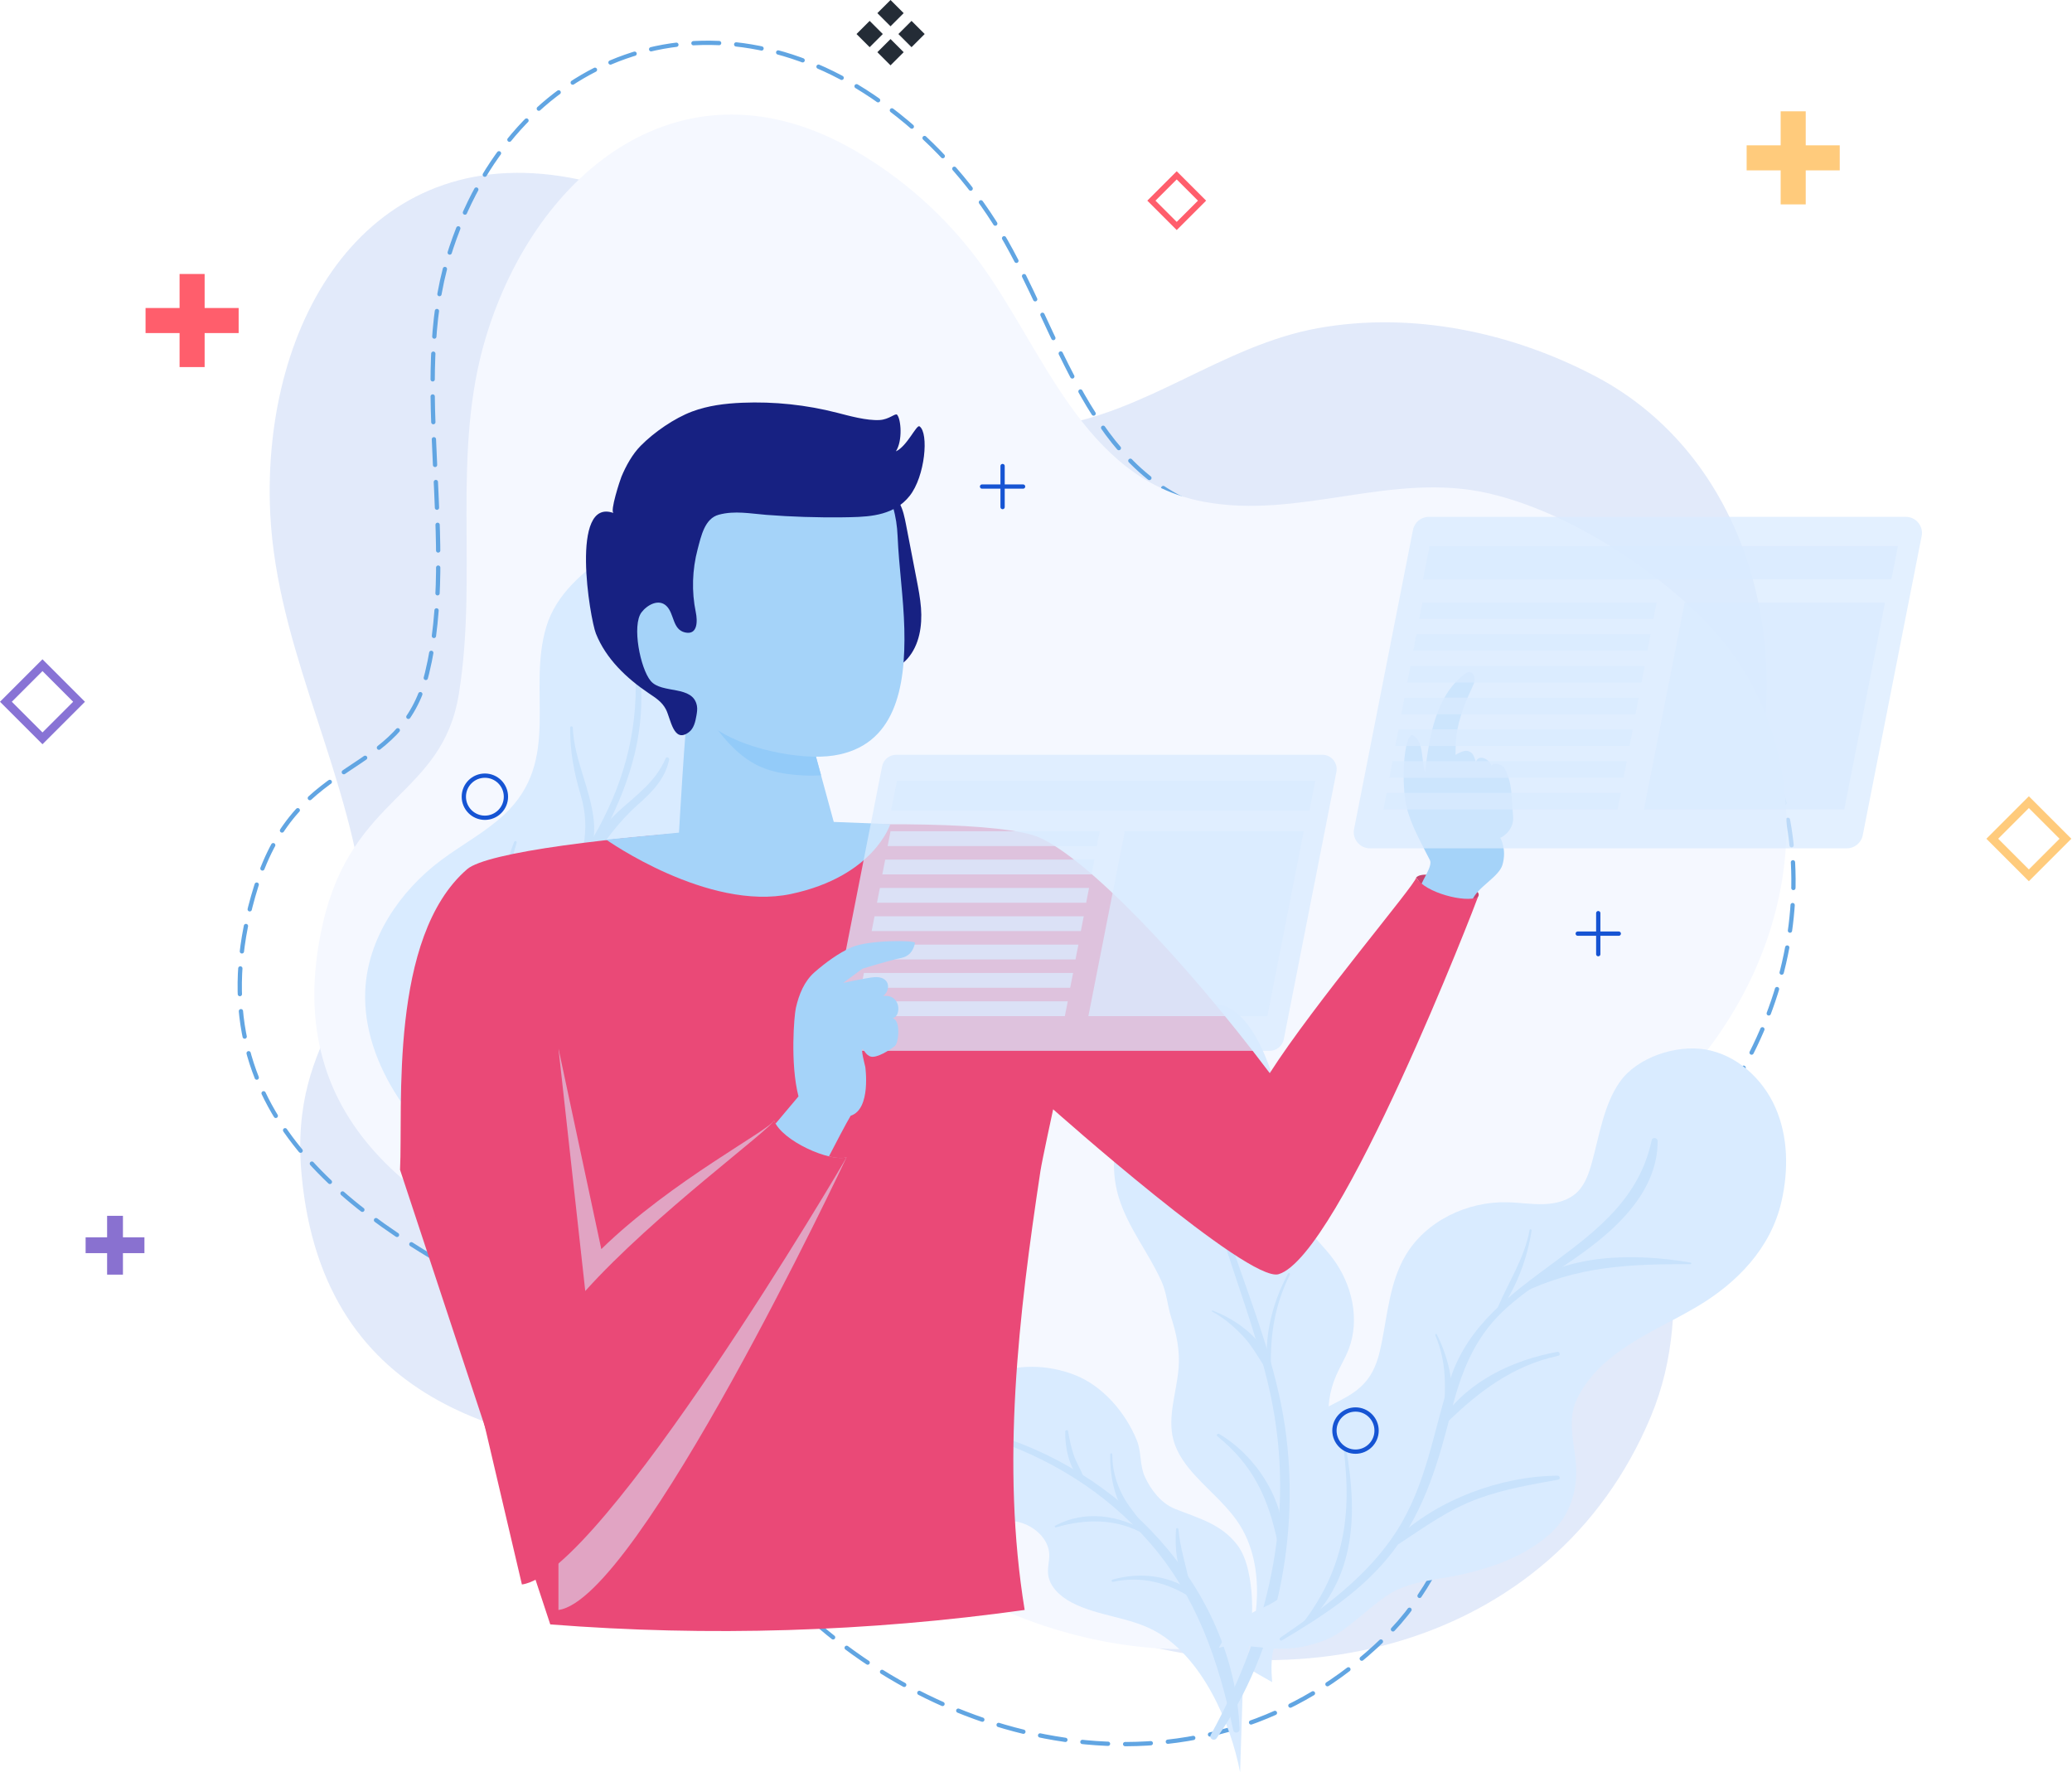 <svg width="242" height="207" viewBox="0 0 242 207" fill="none" xmlns="http://www.w3.org/2000/svg">
<path d="M214.873 16.973H210.9V13H207.973V16.973H204V19.899H207.973V23.872H210.9V19.899H214.873V16.973Z" fill="#FFCB7C"/>
<path d="M27.873 35.973H23.9V32H20.973V35.973H17V38.9H20.973V42.872H23.9V38.9H27.873V35.973Z" fill="#FF5E6C"/>
<path d="M16.869 144.51H14.359V142H12.51V144.51H10V146.359H12.51V148.869H14.359V146.359H16.869V144.51Z" fill="#8971D0"/>
<path d="M236.961 102.922L232 97.961L236.961 93L241.922 97.961L236.961 102.922ZM233.378 97.961L236.961 101.544L240.544 97.961L236.961 94.378L233.378 97.961Z" fill="#FFCB7C"/>
<path d="M4.961 86.922L0 81.961L4.961 77L9.922 81.961L4.961 86.922ZM1.378 81.961L4.962 85.544L8.544 81.961L4.962 78.378L1.378 81.961Z" fill="#8873D5"/>
<path d="M137.435 26.869L134 23.434L137.435 20L140.869 23.434L137.435 26.869ZM134.954 23.435L137.435 25.916L139.915 23.435L137.435 20.954L134.954 23.435Z" fill="#FF5E6C"/>
<path d="M105.544 1.535L104.009 0L102.473 1.535L104.008 3.071L105.544 1.535Z" fill="#242C36"/>
<path d="M105.544 6.097L104.009 4.562L102.473 6.097L104.008 7.632L105.544 6.097Z" fill="#242C36"/>
<path d="M107.999 3.974L106.463 2.439L104.927 3.974L106.463 5.51L107.999 3.974Z" fill="#242C36"/>
<path d="M103.107 3.974L101.571 2.439L100.036 3.974L101.571 5.51L103.107 3.974Z" fill="#242C36"/>
<g opacity="0.35">
<path opacity="0.35" d="M186.442 44.003C176.611 38.8 164.926 36.336 153.89 38.335C142.808 40.344 133.83 48.277 122.637 49.827C107.498 51.927 97.726 37.515 86.676 29.473C80.981 25.328 74.458 22.412 67.643 20.967C43.779 15.903 30.975 36.275 31.514 58.722C31.891 74.407 39.878 88.042 42.295 103.607C44.351 116.834 33.673 120.252 35.221 137.167C37.77 164.997 60.808 168.726 78.408 170.137C96.618 171.598 108.55 182.221 124.629 189.107C149.575 199.792 181.348 192.882 192.803 165.459C198.538 151.735 192.917 139.067 195.712 125.249C198.237 112.783 199.861 107.915 203.675 96.289C210.602 75.207 203.685 53.133 186.442 44.003Z" fill="#1654D3"/>
</g>
<path d="M177.906 62.038C177.49 61.881 177.074 61.733 176.658 61.596C165.008 57.729 153.287 62.963 141.687 59.661C127.225 55.545 123.813 38.717 116.855 27.109C113.269 21.128 108.473 15.922 102.859 11.919C83.209 -2.094 59.804 5.794 52.36 30.012C47.867 44.627 53.539 63.674 49.876 78.621C46.764 91.322 34.882 87.675 29.926 103.492C21.775 129.511 41.182 141.996 56.548 150.245C72.447 158.777 79.232 173.056 91.167 185.62C109.685 205.114 140.976 211.502 161.625 191.399C171.959 181.341 171.644 167.727 179.359 156.417C186.32 146.215 189.617 142.482 197.431 133.548C211.604 117.342 213.651 94.763 201.506 79.722C195.854 72.728 186.752 65.358 177.906 62.038Z" stroke="#61A5E2" stroke-width="0.5" stroke-miterlimit="10" stroke-linecap="round" stroke-dasharray="3 2"/>
<path d="M175.191 57.955C174.783 57.843 174.373 57.739 173.968 57.643C162.573 54.981 151.84 60.733 140.535 58.59C126.44 55.918 121.841 40.641 114.284 30.463C110.389 25.216 105.404 20.783 99.741 17.524C79.913 6.118 62.693 19.841 56.773 39.296C52.637 52.89 55.871 66.97 53.589 81.065C51.65 93.04 41.157 92.822 37.716 107.82C32.055 132.493 51.529 142.51 66.814 148.926C82.631 155.565 90.238 168.225 102.607 178.897C121.798 195.457 152.089 198.912 170.119 178.727C179.142 168.626 177.744 156.072 184.175 145.024C189.98 135.055 192.814 131.35 199.531 122.486C211.711 106.407 211.841 85.39 199.07 72.446C193.131 66.427 183.877 60.327 175.191 57.955Z" fill="#F5F8FF"/>
<path d="M145.389 194.638C146.101 191.92 146.735 189.159 146.807 186.349C146.877 183.54 146.353 180.659 144.89 178.261C143.535 176.038 141.47 174.363 139.7 172.453C138.541 171.204 137.477 169.796 137.044 168.148C136.329 165.435 137.426 162.612 137.652 159.815C137.819 157.758 137.429 155.857 136.804 153.916C136.34 152.474 136.288 151.054 135.656 149.647C134.161 146.319 131.766 143.418 130.682 139.901C129.214 135.141 130.716 130.025 133.07 125.818C134.712 122.884 136.954 118.814 140.283 117.55C144.429 115.977 146.994 121.234 148.15 124.304C149.304 127.368 149.823 130.633 150.108 133.882C150.382 137.03 150.183 140.093 152.143 142.803C153.217 144.288 154.59 145.535 155.683 147.004C157.915 150.005 158.864 154.108 157.513 157.597C157.108 158.638 156.517 159.599 156.069 160.625C155.269 162.456 154.94 164.519 155.318 166.482C155.556 167.703 156.055 168.854 156.461 170.029C157.72 173.667 157.307 176.634 156.553 180.282C155.868 183.602 153.265 186 151.144 188.525C150.25 189.59 149.368 190.709 148.912 192.024C148.424 193.436 148.462 194.974 148.58 196.464" fill="#D9EBFF"/>
<path d="M145.173 196.498C145.971 192.199 146.768 187.756 145.797 183.489C145.543 182.374 145.156 181.262 144.452 180.363C142.57 177.958 139.913 177.298 137.244 176.231C135.627 175.586 134.438 174.047 133.726 172.504C133.08 171.11 133.349 169.633 132.772 168.21C131.472 165.005 128.805 161.862 125.533 160.588C122.39 159.363 118.762 159.257 115.672 160.613C112.584 161.97 110.138 164.861 109.629 168.198C109.12 171.531 110.732 175.171 113.697 176.778C115.588 177.802 117.854 177.175 119.865 178.071C121.263 178.693 122.474 179.979 122.548 181.509C122.584 182.261 122.347 183.009 122.405 183.76C122.524 185.293 123.831 186.469 125.194 187.178C128.257 188.773 131.95 188.85 134.966 190.531C140.399 193.561 143.734 201.168 144.839 207" fill="#D9EBFF"/>
<path d="M139.717 124.874C138.883 137.717 145.062 149.157 148.032 161.328C151.584 175.879 148.516 189.707 141.418 202.608C141.168 203.06 141.81 203.42 142.098 203.007C149.289 192.744 151.858 179.029 150.097 166.74C148.045 152.419 139.327 139.666 140.104 124.874C140.118 124.622 139.734 124.626 139.717 124.874Z" fill="#C8E2FC"/>
<path d="M114.977 167.807C122.382 170.092 129.12 174.239 134.227 180.108C139.794 186.505 142.311 193.938 144.04 202.089C144.127 202.5 144.79 202.411 144.776 201.988C144.155 185.337 130.633 171.452 115.131 167.252C114.772 167.155 114.624 167.698 114.977 167.807Z" fill="#C8E2FC"/>
<path d="M129.997 184.751C133.342 184.027 136.352 184.84 139.193 186.641C139.5 186.834 139.887 186.356 139.589 186.125C136.836 183.994 133.219 183.544 129.925 184.494C129.762 184.542 129.831 184.787 129.997 184.751Z" fill="#C8E2FC"/>
<path d="M123.325 178.388C126.862 177.367 130.43 177.333 133.704 179.21C133.921 179.335 134.115 179.005 133.901 178.876C130.653 176.925 126.674 176.351 123.243 178.193C123.135 178.249 123.209 178.42 123.325 178.388Z" fill="#C8E2FC"/>
<path d="M141.573 153.184C142.959 153.933 144.143 154.942 145.213 156.09C146.298 157.253 146.976 158.592 147.873 159.878C148.069 160.159 148.519 159.993 148.437 159.64C147.683 156.444 144.514 154.169 141.625 153.061C141.553 153.035 141.507 153.149 141.573 153.184Z" fill="#C8E2FC"/>
<path d="M142.175 167.735C146.421 171.17 148.165 175.053 149.249 180.284C149.325 180.651 149.864 180.546 149.88 180.198C150.096 175.181 146.596 169.931 142.379 167.47C142.22 167.379 142.025 167.612 142.175 167.735Z" fill="#C8E2FC"/>
<path d="M144.054 137.273C143.151 140.225 142.644 143.585 143.49 146.607C143.581 146.929 144.132 146.881 144.095 146.527C143.766 143.346 143.504 140.492 144.298 137.34C144.338 137.181 144.102 137.116 144.054 137.273Z" fill="#C8E2FC"/>
<path d="M136.116 136.301C137.771 137.008 138.939 138.257 139.987 139.685C140.868 140.884 141.46 142.35 142.457 143.443C142.627 143.63 142.933 143.435 142.87 143.202C142.428 141.595 141.246 139.966 140.155 138.721C139.084 137.5 137.79 136.506 136.183 136.141C136.092 136.121 136.022 136.259 136.116 136.301Z" fill="#C8E2FC"/>
<path d="M150.432 148.755C148.596 152.184 147.612 156.071 148.048 159.969C148.077 160.219 148.459 160.233 148.448 159.969C148.31 156.033 148.865 152.427 150.649 148.883C150.725 148.738 150.509 148.609 150.432 148.755Z" fill="#C8E2FC"/>
<path d="M124.416 167.193C124.373 168.959 124.841 171.439 126.158 172.727C126.315 172.881 126.61 172.727 126.538 172.504C126.25 171.608 125.694 170.819 125.396 169.909C125.099 169.01 124.904 168.08 124.746 167.146C124.714 166.956 124.421 167.009 124.416 167.193Z" fill="#C8E2FC"/>
<path d="M137.353 178.609C137.206 180.772 137.395 183.179 138.614 185.036C138.72 185.198 138.955 185.092 138.921 184.907C138.515 182.778 137.823 180.789 137.634 178.609C137.619 178.429 137.367 178.426 137.353 178.609Z" fill="#C8E2FC"/>
<path d="M129.669 169.851C129.609 172.783 130.39 176.704 133.102 178.364C133.306 178.489 133.561 178.239 133.431 178.035C132.701 176.874 131.759 175.903 131.125 174.668C130.32 173.107 129.919 171.608 129.909 169.851C129.909 169.697 129.671 169.697 129.669 169.851Z" fill="#C8E2FC"/>
<path d="M167.488 105.51C167.488 105.421 165.407 102.493 165.407 102.493C165.407 102.493 165.846 101.693 168.857 102.545C171.639 103.331 173.112 104.073 172.613 104.777C172.115 105.481 167.488 105.51 167.488 105.51Z" fill="#C6426E"/>
<path d="M175.68 89.645C175.518 89.362 174.504 88.956 174.197 89.415C173.942 88.648 172.688 88.033 172.381 88.98C172.128 88.292 172.07 87.918 171.482 87.72C170.941 87.538 169.995 88.167 169.995 88.167C169.995 88.167 170.011 86.694 170.102 85.95C170.36 83.83 171.229 81.822 172.118 79.9C172.35 79.395 172.226 78.576 171.674 78.497C171.424 78.461 171.189 78.616 170.989 78.773C167.688 81.36 166.945 85.971 166.441 90.133C165.961 88.706 166.338 86.599 165 85.851C163.947 85.736 163.61 91.503 164.297 94.316C164.802 96.387 166.052 98.554 167.01 100.464C167.351 101.149 166.15 102.689 165.878 103.626C166.977 105.047 169.296 106.83 171.965 105.109C172.575 103.591 175.062 102.43 175.478 101.01C176.025 99.148 175.206 97.817 175.206 97.808C175.196 97.968 175.97 97.439 176.295 96.947C176.648 96.414 176.778 95.919 176.72 95.297C176.527 93.268 176.691 91.416 175.68 89.645Z" fill="#A5D3F9"/>
<path d="M72.419 138.51C70.273 128.565 72.337 117.783 78.007 109.338C79.898 106.519 82.167 103.958 83.906 101.042C87.13 95.64 88.387 89.248 88.505 82.956C88.664 74.385 83.634 56.644 71.429 64.544C68.135 66.675 64.941 69.431 63.81 73.188C61.527 80.772 65.64 88.816 58.903 95.128C56.69 97.202 53.965 98.636 51.536 100.451C46.669 104.093 42.927 109.626 42.66 115.698C42.274 124.427 48.862 132.918 55.792 137.572C58.317 139.269 61.126 140.398 63.56 142.258C67.332 145.141 70.582 148.375 74.763 150.73" fill="#D9EBFF"/>
<path d="M74.154 77.68C74.67 84.453 73.14 90.731 69.916 96.685C67.652 100.866 64.916 104.789 63.116 109.211C59.769 117.435 59.379 127.418 63.142 135.569C63.313 135.939 63.895 135.675 63.789 135.295C60.626 124.035 61.225 113.946 67.064 103.651C71.883 95.155 75.997 87.781 74.649 77.68C74.608 77.374 74.13 77.355 74.154 77.68Z" fill="#C8E2FC"/>
<path d="M60.045 98.34C57.397 105.217 56.679 114.235 60.574 120.83C60.752 121.131 61.222 120.931 61.138 120.592C59.202 112.813 57.938 106.366 60.343 98.422C60.4 98.23 60.115 98.16 60.045 98.34Z" fill="#C8E2FC"/>
<path d="M66.59 84.983C66.566 87.768 67.038 90.21 67.826 92.872C69.087 97.132 67.886 100.212 66.65 104.22C66.598 104.389 66.841 104.484 66.931 104.338C68.479 101.805 69.657 98.847 69.349 95.82C68.967 92.084 67.08 88.836 66.898 84.981C66.888 84.784 66.591 84.782 66.59 84.983Z" fill="#C8E2FC"/>
<path d="M77.748 88.559C76.576 91.311 74.344 92.843 72.21 94.787C70.453 96.389 69.262 98.303 68.501 100.542C68.409 100.816 68.794 100.94 68.942 100.727C70.692 98.199 72.206 96.01 74.529 93.954C76.196 92.481 77.686 90.962 78.152 88.728C78.2 88.501 77.85 88.317 77.748 88.559Z" fill="#C8E2FC"/>
<path d="M64.269 189.72C82.726 191.163 101.34 190.596 119.676 188.033C116.9 171.016 118.965 153.656 121.521 136.751C121.703 135.555 123.003 129.56 123.003 129.56C123.003 129.56 145.836 149.867 149.335 148.818C156.478 146.681 172.49 105.234 172.613 104.778C171.202 105.482 166.428 104.273 165.407 102.495C165.29 103.353 153.472 117.24 148.302 125.336C137.967 111.64 126.978 100.333 121.453 97.844C113.306 94.172 59.146 97.538 54.557 101.517C45.397 109.456 47.081 129.261 46.723 136.623" fill="#EA4977"/>
<path d="M97.379 95.995L93.717 82.566L80.54 80.395C79.976 85.054 79.305 97.245 79.305 97.245L70.804 98.066C70.804 98.066 82.669 106.467 92.379 104.412C102.09 102.358 103.981 96.255 103.981 96.255L97.379 95.995Z" fill="#A5D3F9"/>
<path d="M93.692 90.558C94.42 90.601 95.16 90.597 95.895 90.551L94.826 86.63C92.589 86.676 90.347 86.431 88.177 85.89C86.668 85.515 85.171 84.998 83.615 84.969C85.001 86.851 86.678 88.603 88.814 89.551C90.34 90.226 92.025 90.457 93.692 90.558Z" fill="#93CBF9"/>
<path d="M103.021 57.186C103.903 57.314 104.629 57.984 105.056 58.767C105.482 59.548 105.657 60.438 105.827 61.312C106.236 63.426 106.645 65.543 107.053 67.656C107.267 68.763 107.481 69.875 107.569 71C107.728 73.095 107.379 75.347 105.993 76.925C104.605 78.503 101.981 79.083 100.357 77.751" fill="#172182"/>
<path d="M105.622 73.46C105.789 80.293 104.578 87.122 97.378 88.239C93.382 88.859 86.474 87.353 83.303 84.904C81.846 83.776 80.909 82.389 79.355 81.721C77.334 80.849 75.804 80.553 74.643 78.379C73.566 76.362 73.362 74.004 73.221 71.721C72.987 67.908 72.941 63.818 75.008 60.608C77.738 56.364 83.207 55.004 88.149 53.988C91.772 53.243 93.266 52.21 96.969 52.813C102.5 53.714 104.641 57.953 104.836 62.617C104.989 66.237 105.535 69.839 105.622 73.46Z" fill="#A5D3F9"/>
<path d="M98.365 60.42C98.685 60.416 99.007 60.411 99.327 60.404C101.867 60.353 104.497 60.106 106.237 57.924C108.051 55.649 108.505 50.559 107.395 49.793C107.045 49.551 105.939 52.133 104.635 52.715C105.446 51.466 105.237 48.941 104.774 48.436C104.579 48.224 103.847 48.991 102.748 49.056C101.239 49.147 99.147 48.561 97.811 48.217C94.18 47.28 90.418 46.883 86.679 47.038C84.696 47.122 82.697 47.366 80.83 48.066C78.778 48.835 76.395 50.474 74.823 52.071C73.856 53.051 73.11 54.406 72.579 55.682C72.419 56.065 71.207 59.752 71.662 59.918C66.519 58.063 68.906 72.263 69.6 73.998C70.782 76.959 73.187 79.224 75.778 80.971C76.565 81.502 77.306 81.956 77.772 82.841C78.344 83.931 78.654 86.884 80.467 85.507C81.037 85.075 81.219 84.289 81.342 83.567C81.407 83.194 81.465 82.81 81.397 82.437C80.945 79.972 77.298 81.082 75.998 79.528C74.781 78.074 73.783 73.04 74.924 71.521C75.563 70.671 76.924 69.882 77.842 70.777C78.769 71.682 78.529 73.525 80.004 73.864C81.515 74.212 81.47 72.494 81.266 71.509C80.763 69.082 80.847 66.528 81.484 64.133C81.888 62.617 82.301 60.557 83.952 60.115C85.821 59.613 87.632 59.986 89.5 60.132C92.443 60.361 95.41 60.45 98.365 60.42Z" fill="#172182"/>
<path opacity="0.75" d="M148.291 122.731H98.532C97.47 122.731 96.675 121.763 96.879 120.722L103.025 89.508C103.18 88.718 103.872 88.15 104.676 88.15H154.437C155.497 88.15 156.294 89.117 156.088 90.159L149.942 121.373C149.788 122.162 149.096 122.731 148.291 122.731Z" fill="#D9EBFF"/>
<path opacity="0.75" d="M152.937 94.657L153.618 91.193H104.753L104.071 94.657H152.937Z" fill="#D9EBFF"/>
<path opacity="0.75" d="M128.103 98.814L128.443 97.082H104.011L103.67 98.814H128.103Z" fill="#D9EBFF"/>
<path opacity="0.75" d="M127.482 102.123L127.823 100.393H103.39L103.048 102.123H127.482Z" fill="#D9EBFF"/>
<path opacity="0.75" d="M126.858 105.436L127.199 103.703H102.767L102.426 105.436H126.858Z" fill="#D9EBFF"/>
<path opacity="0.75" d="M126.235 108.747L126.576 107.015H102.144L101.803 108.747H126.235Z" fill="#D9EBFF"/>
<path opacity="0.75" d="M125.613 112.056L125.954 110.325H101.522L101.181 112.056H125.613Z" fill="#D9EBFF"/>
<path opacity="0.75" d="M124.991 115.369L125.334 113.636H100.901L100.561 115.369H124.991Z" fill="#D9EBFF"/>
<path opacity="0.75" d="M124.369 118.678L124.71 116.948H100.279L99.936 118.678H124.369Z" fill="#D9EBFF"/>
<path opacity="0.75" d="M131.37 97.082L127.117 118.678H148.02L152.271 97.082H131.37Z" fill="#D9EBFF"/>
<g opacity="0.75">
<path opacity="0.75" d="M65.224 188.033C74.526 186.843 98.628 135.701 98.875 135.161C96.979 135.746 91.301 133.267 90.4 130.848C90.078 131.89 78.48 137.84 70.23 145.889L65.225 122.448" fill="#D9EBFF"/>
</g>
<path d="M88.717 133.442C88.715 133.459 93.259 128.053 93.259 128.053C92.276 124.202 92.749 118.629 92.954 117.719C93.311 116.143 93.929 114.605 95.144 113.541C96.377 112.461 97.97 111.287 99.45 110.641C101.485 109.752 106.901 109.816 106.858 110.11C106.815 110.409 106.587 111.618 105.251 111.885C103.915 112.152 100.733 113.137 100.733 113.137L98.482 114.795C98.482 114.795 101.193 114.208 102.062 114.131C103.953 113.963 104.099 115.588 103.148 116.327C105.253 116.075 105.31 118.697 104.244 118.932C105.231 119.103 104.965 121.789 104.532 122.156C104.289 122.359 102.922 123.349 101.995 123.427C101.265 123.486 100.937 122.676 100.786 122.546C100.447 122.251 101.062 124.602 101.062 124.602C101.062 124.602 101.769 129.548 99.356 130.309C98.355 131.969 94.373 139.817 94.373 139.817" fill="#A5D3F9"/>
<path d="M60.956 185.055C70.26 183.864 98.629 135.701 98.876 135.16C96.98 135.744 91.302 133.265 90.401 130.847C90.079 131.888 76.434 141.792 68.356 150.781L65.225 122.448C65.216 121.883 65.216 112.334 55.004 114.323C44.791 116.313 47.311 126.897 47.311 126.897" fill="#EA4977"/>
<path opacity="0.75" d="M215.708 99.079H159.996C158.811 99.079 157.917 97.993 158.148 96.831L165.029 61.884C165.205 61 165.979 60.363 166.878 60.363H222.59C223.777 60.363 224.67 61.447 224.44 62.612L217.558 97.557C217.385 98.442 216.611 99.079 215.708 99.079Z" fill="#D9EBFF"/>
<path opacity="0.75" d="M220.908 67.648L221.674 63.77H166.964L166.2 67.648H220.908Z" fill="#D9EBFF"/>
<path opacity="0.75" d="M193.104 72.302L193.488 70.363H166.133L165.749 72.302H193.104Z" fill="#D9EBFF"/>
<path opacity="0.75" d="M192.41 76.009L192.79 74.07H165.437L165.055 76.009H192.41Z" fill="#D9EBFF"/>
<path opacity="0.75" d="M191.713 79.715L192.094 77.778H164.739L164.358 79.715H191.713Z" fill="#D9EBFF"/>
<path opacity="0.75" d="M191.014 83.422L191.398 81.485H164.041L163.661 83.422H191.014Z" fill="#D9EBFF"/>
<path opacity="0.75" d="M190.319 87.129L190.701 85.191H163.346L162.964 87.129H190.319Z" fill="#D9EBFF"/>
<path opacity="0.75" d="M189.622 90.837L190.004 88.898H162.651L162.268 90.837H189.622Z" fill="#D9EBFF"/>
<path opacity="0.75" d="M188.927 94.544L189.307 92.605H161.954L161.572 94.544H188.927Z" fill="#D9EBFF"/>
<path opacity="0.75" d="M196.763 70.363L192.001 94.544H215.402L220.164 70.363H196.763Z" fill="#D9EBFF"/>
<path d="M207.373 129.386C205.886 125.977 202.803 123.164 199.132 122.563C195.758 122.012 191.212 123.476 189.184 126.364C187.313 129.026 186.791 132.642 185.945 135.708C185.589 137.003 185.148 138.346 184.174 139.269C183.158 140.232 181.702 140.59 180.303 140.636C178.903 140.682 177.509 140.454 176.111 140.415C171.375 140.283 166.498 142.604 164.117 146.701C162.346 149.752 162.059 153.404 161.365 156.864C161.111 158.133 160.788 159.414 160.116 160.521C158.7 162.85 156.428 163.496 154.26 164.767C152.095 166.033 150.944 169.543 150.879 171.888C150.825 173.763 152.898 181.036 151.204 184.352C148.782 189.1 145.531 186.541 142.354 192.454C146.005 191.425 149.239 193.878 155.063 191.425C157.466 190.412 160.443 187.127 162.751 185.896C165.198 184.59 168.081 184.491 170.786 183.879C174.417 183.059 178.208 181.689 181.015 179.16C183.074 177.305 184.047 174.822 184.097 172.081C184.15 169.197 182.846 166.149 184.182 163.395C185.04 161.626 186.306 160.129 187.802 158.863C190.892 156.249 194.687 154.682 198.144 152.643C202.856 149.868 206.828 145.788 208.068 140.329C208.896 136.705 208.86 132.794 207.373 129.386Z" fill="#D9EBFF"/>
<path d="M149.729 191.589C154.536 188.722 159.267 185.685 162.706 181.173C166.454 176.255 168.064 170.541 169.554 164.642C170.651 160.303 172.175 156.355 175.486 153.2C178.381 150.442 181.906 148.488 185.112 146.134C189.326 143.041 193.61 138.836 193.603 133.265C193.603 132.875 192.992 132.772 192.908 133.171C190.094 146.503 173.514 148.313 169.374 161.084C167.41 167.151 166.634 173.337 163.11 178.837C159.739 184.099 154.614 187.778 149.541 191.265C149.342 191.399 149.519 191.714 149.729 191.589Z" fill="#C8E2FC"/>
<path d="M167.638 155.944C169.019 159.202 168.832 162.17 168.613 165.589C168.597 165.836 168.945 165.851 169.021 165.644C170.177 162.477 169.267 158.751 167.81 155.843C167.751 155.725 167.589 155.829 167.638 155.944Z" fill="#C8E2FC"/>
<path d="M181.873 157.892C176.679 158.858 171.547 161.262 168.445 165.707C168.209 166.045 168.721 166.41 169.002 166.137C172.769 162.47 176.749 159.474 181.996 158.344C182.294 158.279 182.166 157.837 181.873 157.892Z" fill="#C8E2FC"/>
<path d="M181.937 172.353C175.296 172.388 167.884 175.135 163.032 179.734C162.749 180.001 163.121 180.5 163.455 180.279C166.488 178.277 169.217 176.279 172.682 175.017C175.695 173.917 178.855 173.379 181.999 172.814C182.262 172.768 182.196 172.353 181.937 172.353Z" fill="#C8E2FC"/>
<path d="M197.474 147.463C190.866 146.331 182.827 146.34 177.291 150.655C177.034 150.855 177.363 151.213 177.624 151.084C184.211 147.859 190.261 147.631 197.449 147.647C197.551 147.648 197.581 147.482 197.474 147.463Z" fill="#C8E2FC"/>
<path d="M178.649 143.663C178.051 146.936 176.252 149.61 174.971 152.614C174.862 152.871 175.189 153.078 175.352 152.838C177.198 150.137 178.375 146.95 178.883 143.729C178.904 143.579 178.674 143.51 178.649 143.663Z" fill="#C8E2FC"/>
<path d="M156.93 169.239C157.903 176.935 157.004 183.138 152.21 189.506C152.062 189.702 152.371 189.912 152.533 189.758C158.409 184.268 158.535 176.579 157.218 169.2C157.191 169.039 156.91 169.075 156.93 169.239Z" fill="#C8E2FC"/>
<path d="M158.318 169.544C159.677 169.544 160.779 168.442 160.779 167.083C160.779 165.723 159.677 164.621 158.318 164.621C156.958 164.621 155.856 165.723 155.856 167.083C155.856 168.442 156.958 169.544 158.318 169.544Z" stroke="#1654D3" stroke-width="0.5" stroke-miterlimit="10" stroke-linecap="round" stroke-linejoin="round"/>
<path d="M56.632 95.51C57.99 95.51 59.091 94.409 59.091 93.05C59.091 91.692 57.99 90.59 56.632 90.59C55.273 90.59 54.172 91.692 54.172 93.05C54.172 94.409 55.273 95.51 56.632 95.51Z" stroke="#1654D3" stroke-width="0.5" stroke-miterlimit="10" stroke-linecap="round" stroke-linejoin="round"/>
<path d="M186.669 106.649V111.441" stroke="#1654D3" stroke-width="0.5" stroke-miterlimit="10" stroke-linecap="round" stroke-linejoin="round"/>
<path d="M189.066 109.043H184.271" stroke="#1654D3" stroke-width="0.5" stroke-miterlimit="10" stroke-linecap="round" stroke-linejoin="round"/>
<path d="M117.097 54.43V59.222" stroke="#1654D3" stroke-width="0.5" stroke-miterlimit="10" stroke-linecap="round" stroke-linejoin="round"/>
<path d="M119.491 56.826H114.698" stroke="#1654D3" stroke-width="0.5" stroke-miterlimit="10" stroke-linecap="round" stroke-linejoin="round"/>
</svg>
